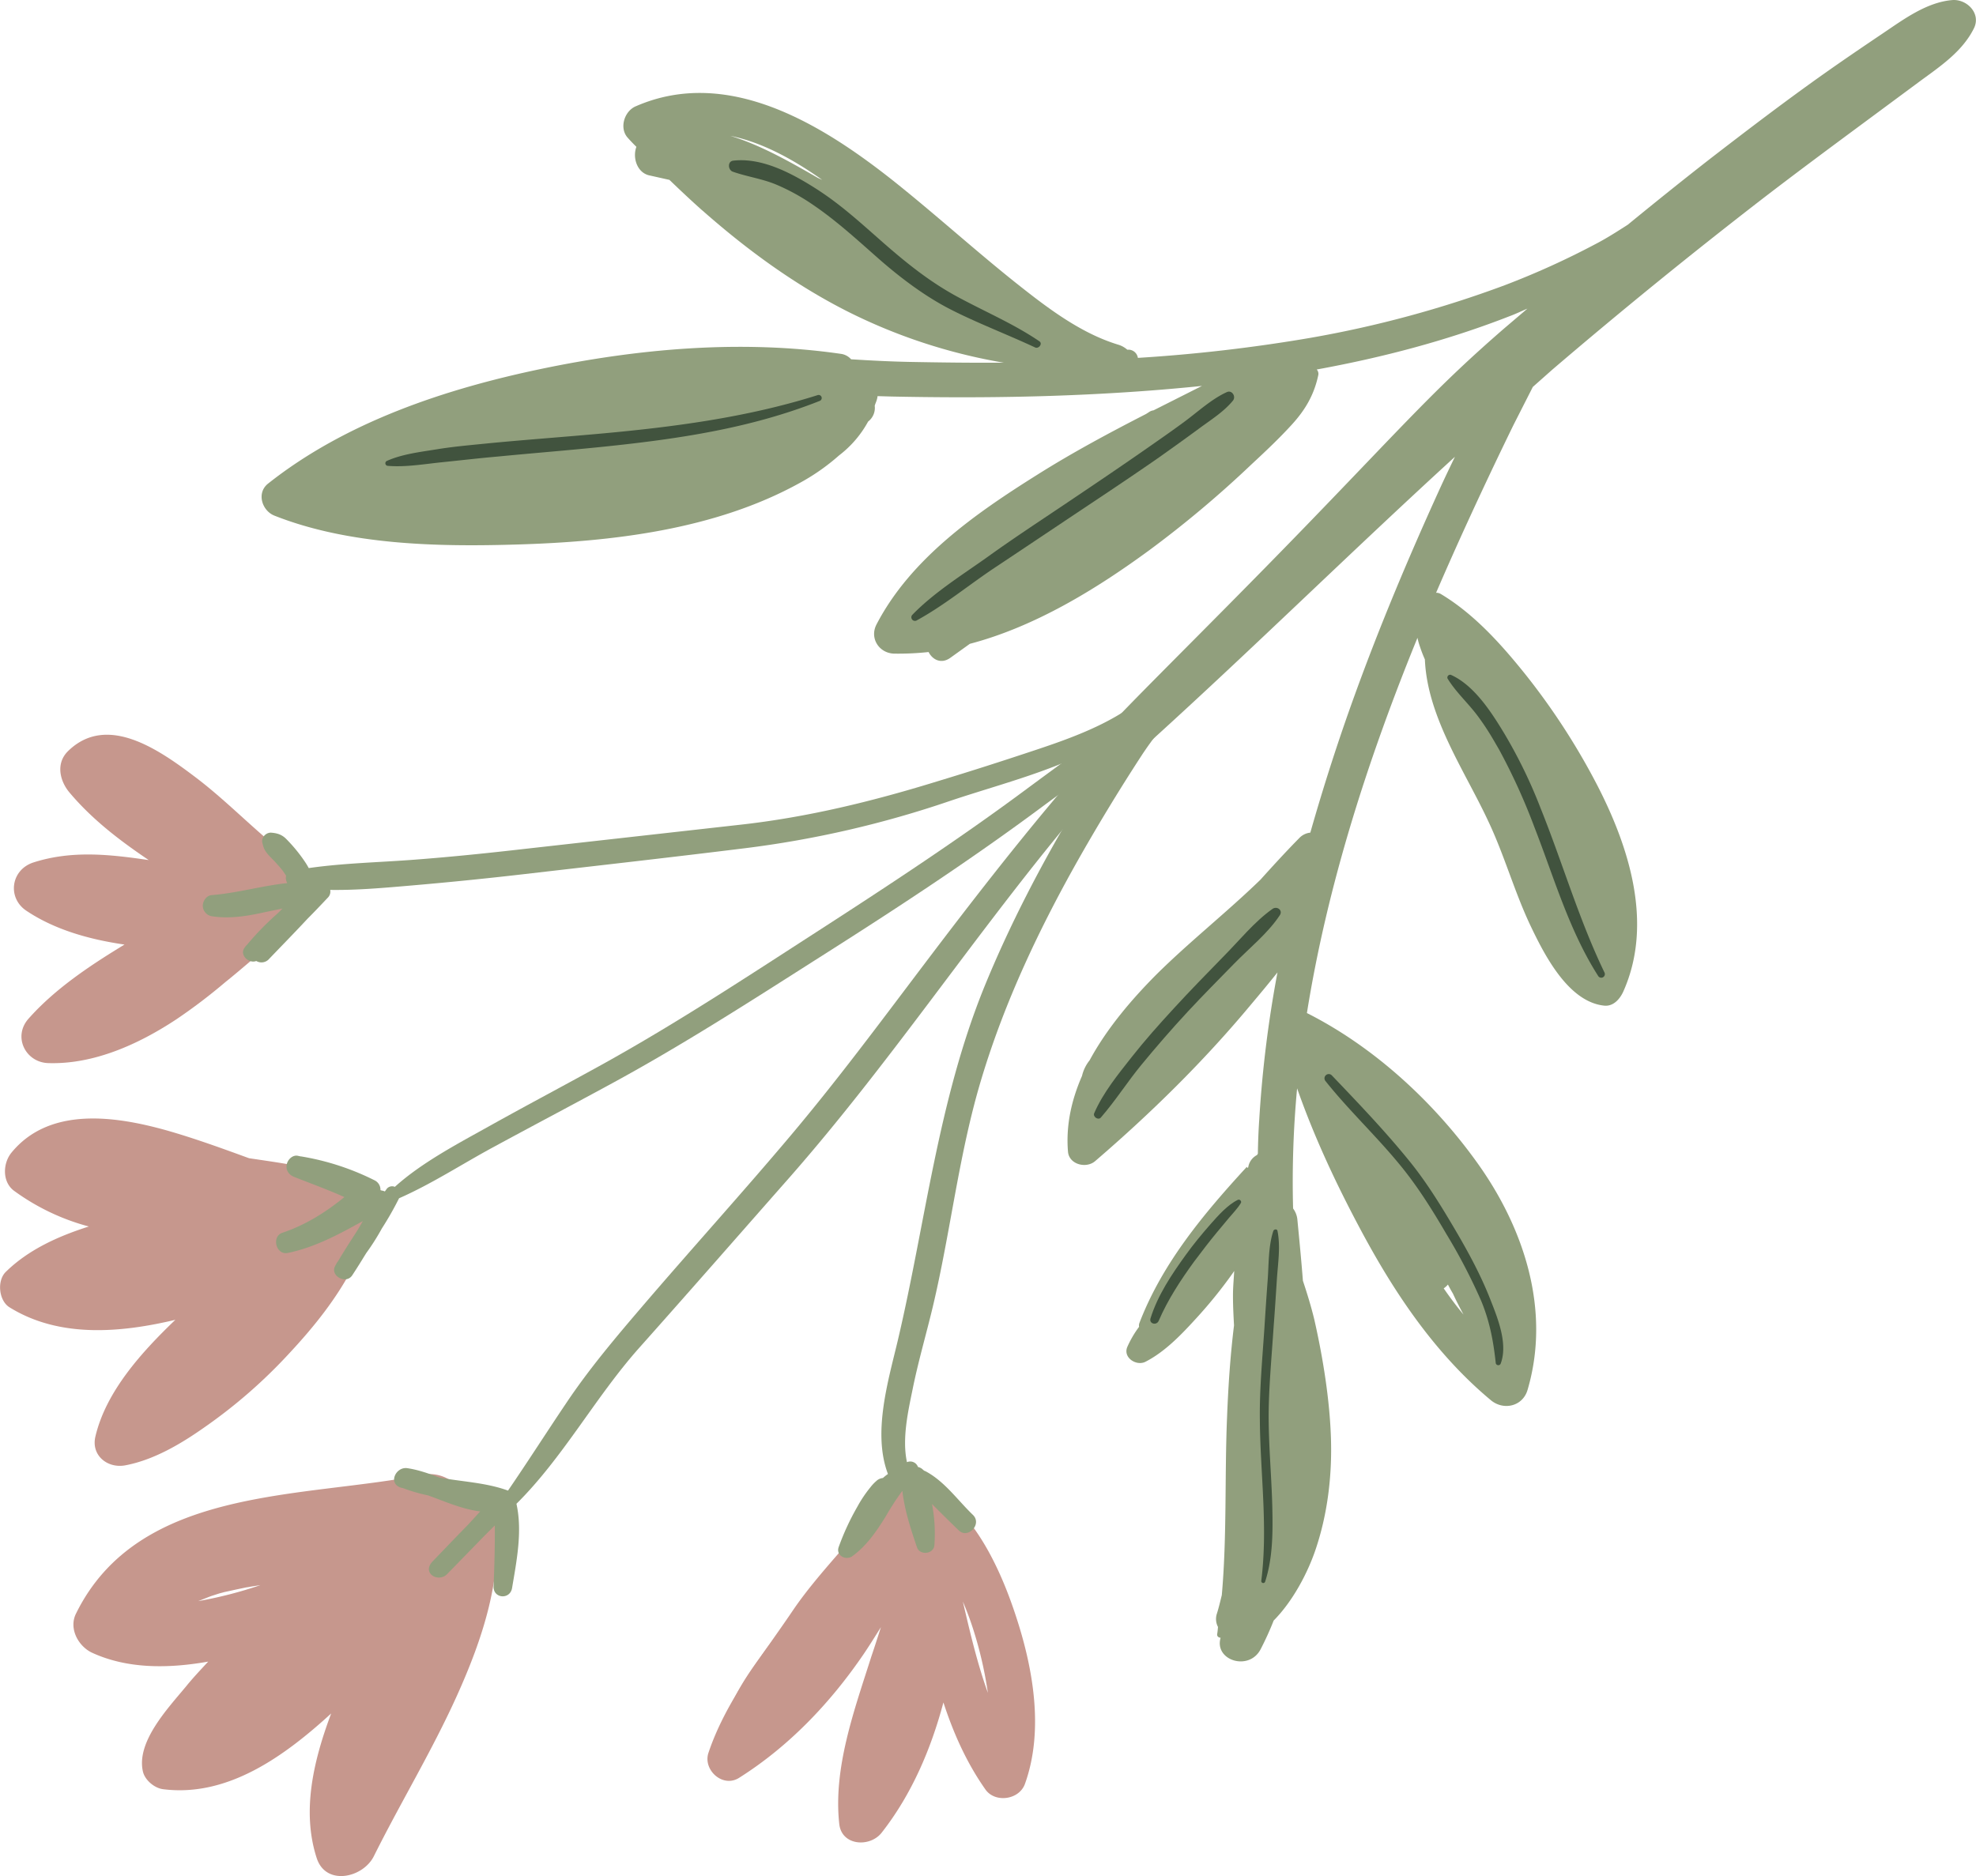 <svg xmlns="http://www.w3.org/2000/svg" width="986.6" height="936.9" viewBox="-0.018 -0.035 986.558 936.935" style=""><g><title>floral6_361472948</title><g data-name="Layer 2" style="isolation:isolate"><path d="M313.6 69c1.3 1.5 2.7 2.9 4.1 4.3-2 5.4.3 12.7 6.2 14.2l10.3 2.3c5.3 5.1 10.6 10.1 16.1 15l.6.5c21.9 19.3 45.5 36.6 71.6 49.9a276.1 276.1 0 0 0 78.6 25.9c-15.8.1-31.7-.1-47.5-.4-9.5-.2-19.1-.7-28.7-1.3a8.2 8.2 0 0 0-5-2.7c-49.6-7.2-101.1-2.7-150.2 7.6-47.6 10-97 26.4-135.8 57.1-6.1 4.7-3.1 13.7 3.1 16.1 37.2 14.7 81.4 15.6 121.1 14.4 47.2-1.4 98.6-7.3 140.9-30.6a106 106 0 0 0 19.9-13.9 53.3 53.3 0 0 0 14.5-16.9 8.6 8.6 0 0 0 3.3-7.9c.3-1.1.8-2 1.1-3.2a8 8 0 0 0 .3-1.5c.1 0 0 0 0-.1l7 .2c34.2.7 68.5.5 102.7-1.3 17.4-.9 34.9-2.2 52.3-4l-24.2 12.2a5 5 0 0 0-2.3.9l-1.4.9c-18.5 9.5-36.8 19.3-54.4 30.4-30.6 19.2-63.1 41.8-80.2 74.7-3.6 6.9 1.3 14.4 8.8 14.6a140.5 140.5 0 0 0 17.2-.8c1.9 3.8 6.2 6.1 10.7 3l9.9-7.1c32.4-8.5 62.9-27.2 89.4-46.6a539.3 539.3 0 0 0 51.2-43c6.9-6.4 13.8-12.9 20.1-19.8s11.1-14.4 13.3-24.9a3.2 3.2 0 0 0-.8-2.7c32.9-6 65.3-14.5 96.5-26.7 3-1.1 5.8-2.5 8.7-3.7l-11.5 9.8c-33.6 29.1-48.4 46.3-98.4 98-55.8 57.7-107.7 107.5-105.4 109s25.5-3.3 28.1-1.6c51-46.3 100.1-94.7 151-141.2-2.6 5.4-5.2 10.8-7.7 16.3C703.4 278 689 312.2 676.4 347c-8.2 22.6-15.6 45.6-22.2 68.8a8.8 8.8 0 0 0-5.6 2.8c-6.6 6.7-13 13.7-19.3 20.7-16.9 16.4-35.6 31.1-52.2 47.6-12.2 12.3-24.5 26.7-33.1 42.6a19.6 19.6 0 0 0-3.8 7.8c-5.2 11.9-8.1 24.6-7 37.8.5 6.4 9 8.6 13.5 4.8 27.7-23.8 54.1-49.7 77.5-77.8 4.3-5.1 8.9-10.6 13.6-16.5a585.5 585.5 0 0 0-9.1 73.5c-.4 5.7-.6 11.4-.7 17.1a2.1 2.1 0 0 0-.4.6 8.3 8.3 0 0 0-4.4 6.1l-.4.4-.3-.6c-21.5 23.4-42.1 48-53.6 77.9a3.5 3.5 0 0 0-.2 2 51.3 51.3 0 0 0-5.9 10.1c-2.2 5.3 4.5 9.6 9 7.4 9.8-5 18-13.6 25.3-21.6a231.7 231.7 0 0 0 18.3-22.6l.8-1.2c-.2 3.5-.5 6.9-.6 10.4-.1 5.6.2 11.2.5 16.8-1.9 15.4-2.9 30.9-3.5 46.4-1.2 29.3 0 59-2.6 88.3-.8 3.2-1.5 6.3-2.5 9.4a8.5 8.5 0 0 0 .6 6.5c-.1 1.2-.2 2.3-.4 3.5s.7 1.8 1.7 1.9c-3.3 11.3 14.2 16.9 20 5.7a153 153 0 0 0 6.5-14.3c9.7-9.8 16.9-23.8 20.7-34.8 6.2-18 8.5-37.4 7.9-56.3s-3.9-39.8-8.3-59.2c-1.6-6.6-3.6-13.1-5.7-19.4-.8-10.3-1.8-20.6-2.8-30.9a11.2 11.2 0 0 0-2.1-5.2 501.3 501.3 0 0 1 2-60c8.7 24.8 19.9 48.6 32.3 71.7 16.8 31.3 37 61.2 64.5 84.1 6.3 5.2 15.9 3.1 18.3-5.3 11.7-39.9-1.9-80.8-25-113.1-21.7-30.4-51.5-58-85.2-75C662.7 442 683 379 707.7 318.5a34.7 34.7 0 0 0 1.3 4.6 66.2 66.2 0 0 0 2.4 6.2c1.2 28.9 20 55.7 31.7 80.9 8 16.9 13 35.1 21 52 7 14.7 18.9 38.1 36.8 40 4.6.5 7.9-3.3 9.6-7.1 15.9-35.7 1.5-76.3-15.8-108.2a340.3 340.3 0 0 0-33-50c-12.1-15.1-25.6-30.2-42.2-40.2a4.5 4.5 0 0 0-2.5-.7q6.9-16 14.1-31.8 11.9-26.1 24.5-51.9l9.7-19.1 9.7-8.6q51.2-43.8 104.5-85c17.4-13.4 35.1-26.5 52.8-39.6l26.2-19.4c10.2-7.5 21.2-14.8 27-26.4C989.3 6.7 982-.6 974.7 0c-12.8 1.1-24.2 9.6-34.6 16.6s-20.1 13.6-30 20.6c-18.9 13.4-37.4 27.5-55.8 41.7-14 10.9-27.8 22-41.6 33.3-5.3 3.4-10.6 6.8-16 9.6a402.4 402.4 0 0 1-45.4 20.6 546.7 546.7 0 0 1-97.1 26.3 804.8 804.8 0 0 1-86.1 10 4.8 4.8 0 0 0-4.5-4.1h-.8a12.2 12.2 0 0 0-4.2-2.4c-19.4-5.8-36.5-19.1-52.1-31.5-20.5-16.4-40-34.1-60.6-50.5-35-27.7-82.2-57.3-128.4-37.2-5.9 2.4-8.6 11.2-3.9 16zm409.3 572.5c.8 1.5 1.6 3 2.5 4.5 1.6 3.5 3.4 7 5.3 10.5-3.5-4.2-6.8-8.6-9.9-13.1a9.3 9.3 0 0 0 2.1-1.9zM410.5 89.8l-2.2-1c-13.9-8-28.6-16.4-43.7-21 16.1 3.3 31.6 11.9 45.9 22z" fill="#919f7d"></path><path d="M661.8 539.9c11.3 14.2 24.6 26.7 36.2 40.7 9.3 11.1 16.8 23.1 24.1 35.6a286.2 286.2 0 0 1 17.4 33.4c4.3 10.4 6.1 20.1 7.3 31.2a1.3 1.3 0 0 0 2.4.3c3.8-9.8-1.4-22.7-4.9-31.6-4.8-12.4-11.1-24-17.8-35.4S712 589.9 703 579c-11.9-14.6-25-28.3-38-41.9a2.1 2.1 0 0 0-3.2 2.8z" fill="#41533e"></path><path d="M635.7 614.8c-2.5 7.7-2.2 16.4-2.8 24.5s-1.1 15.6-1.6 23.5c-1 15.3-2.5 30.8-2.3 46.2.2 27.1 4.1 53.5.7 80.6a1 1 0 0 0 1.9.4c4-12.2 3.9-25.6 3.6-38.2-.4-14.4-1.7-28.7-1.8-43.1s1.5-31 2.5-46.4c.6-7.8 1.1-15.6 1.6-23.4s1.9-16.3.3-24.2c-.2-1.1-1.8-.9-2.1.1z" fill="#41533e"></path><path d="M604.5 611.2c-4.4 5-8.6 10.1-12.5 15.5-7 9.7-14 20.1-17.6 31.7-.8 2.7 3 3.7 4.1 1.2 4.5-10.5 11-20.4 17.7-29.6 3.7-4.9 7.4-9.8 11.3-14.5l6-7.2c2-2.4 4.4-4.8 6-7.5.6-.9-.6-2.1-1.5-1.6-5.1 2.5-9.8 7.8-13.5 12z" fill="#41533e"></path><path d="M610.5 478c-8.2 8.4-16.4 16.8-24.3 25.4s-14.5 16-21.2 24.5-14.3 17.8-18.7 28c-.8 1.8 2 3.7 3.3 2.2 7.3-8.4 13.3-17.9 20.3-26.4s15.2-18 23.2-26.6 15.3-15.9 23-23.8S633 466.1 639 457c1.6-2.5-1.5-4.7-3.7-3.1-9.1 6.4-16.9 16.2-24.8 24.1z" fill="#41533e"></path><path d="M722.7 338.8c4.2 6.9 10.4 12.4 15.2 18.9s7.3 11 10.6 16.7a306.2 306.2 0 0 1 17.6 38.7c9.8 25.1 17.3 51.6 31.9 74.4a1.8 1.8 0 0 0 3.1-1.8c-12.8-26.5-21-55-32-82.3a245.7 245.7 0 0 0-18.1-37.2c-6.4-10.6-15-24-26.6-29.2a1.4 1.4 0 0 0-1.7 1.8z" fill="#41533e"></path><path d="M457.5 309.9c13.8-7.5 26.3-17.9 39.4-26.6s27.4-18.3 41.2-27.5 27.2-18.1 40.7-27.5c6.6-4.7 13.2-9.4 19.7-14.2s12.5-8.5 17.1-14.1c1.6-2.1-.6-5.4-3.1-4.2-7.5 3.4-14.2 9.6-20.8 14.5s-12.7 9.1-19 13.5c-13.6 9.5-27.4 18.8-41.1 28s-25.6 17-38 25.9-27.2 18-38.2 29.4a1.8 1.8 0 0 0 2.1 2.8z" fill="#41533e"></path><path d="M193.4 232.6c8.9.8 18.5-.9 27.4-1.8s18.2-2 27.4-2.8c17.5-1.7 35.2-3.1 52.7-4.9 36.9-3.8 73.5-9.1 108.3-22.9a1.5 1.5 0 0 0-1-2.9c-35.7 11.3-73.3 16.1-110.3 19.4-17.8 1.6-35.7 2.9-53.5 4.6-8.7.9-17.4 1.6-26 3s-17.6 2.4-25.4 5.9a1.3 1.3 0 0 0 .4 2.4z" fill="#41533e"></path><path d="M365.8 85.7c7.1 2.5 14.6 3.5 21.6 6.4a103.2 103.2 0 0 1 18.7 10.3c11.3 7.7 21.5 17 31.8 26.1s22.9 18.9 36.3 25.8 28.5 12.6 42.6 19.2c1.8.8 3.9-1.9 2.1-3.1-13.1-8.9-27.7-15-41.6-22.6s-25.9-17.4-37.8-27.9-21-18.7-32.9-26.2-26.4-15.1-40.5-13.5c-3 .3-2.7 4.6-.3 5.5z" fill="#41533e"></path><path d="M37.9 805.8c-3.8 7.6 1.3 16.6 8.3 19.7 17.6 8 37.9 7.8 57.7 4.3-3.7 4-7.5 8-10.9 12.2-9.1 11-25.1 27.8-21.7 42.7 1 4.3 5.7 8.2 9.9 8.8 32.3 4.2 60.7-16.4 84.1-37.8-8.7 23.2-14.9 48.7-7.2 72.3 4.6 14 23.1 9.8 28.5-1 13.4-26.9 29.1-52.7 41.5-80.2s23.6-59.7 18.9-90.8c-1.4-9.3-9.9-13.2-17-11.8a19.2 19.2 0 0 0-18.7-7.8c-59.3 12.1-141.8 5.2-173.4 69.4zm61-6.2c2.9-1.1 5.7-2.3 7-2.7l3.4-1.1c.6-.2 4.1-1 1.2-.4l7.8-1.7 4.8-1c1.1-.2 1-.2-.2.1l2-.4 5.1-.8a208 208 0 0 1-31.1 8z" fill="#c6978d"></path><path d="M532.2 392.3c-24.4 28.6-47.4 58.3-70.1 88.3s-43.8 58.5-67.3 86.4-49.5 56.6-73.9 85.1c-13.6 15.9-26.9 31.6-38.5 49-9.7 14.4-19 29-28.8 43.3-10.9-4-22.7-4.4-34.2-6.5-5.3-2-10.6-3.9-16.1-4.7s-9.5 7.1-3.8 9.5l1.2.4h.3a83.4 83.4 0 0 0 12.7 3.7c8.6 3.1 17 6.9 26 8-2.2 2.4-4.4 4.9-6.7 7.3-5.7 5.8-11.3 11.7-17 17.6s2.8 10.9 7.2 6.4l18.6-19.1 5.2-5.2c.1 10.2-.2 20.4-.6 30.5-.2 6 8.1 6.7 9.2.9 2.3-13.7 5.2-28.2 2.3-41.8 0-.2-.1-.3-.1-.4 23.4-23.2 39.4-53.3 61.4-78 25.3-28.4 50.3-57 75.4-85.5 48.3-55.1 89-116.1 135.5-172.7 14.1-17.2 28.6-34.1 43.3-50.8s29.8-31.8 42.1-50a3.2 3.2 0 0 0-4.6-4.4c-30.2 22.2-54.4 54.2-78.7 82.7z" fill="#919f7d"></path><path d="M212.4 840.2c-2.4 4.8-4.5 9.6-6.7 14.5-4.5 9.9-8.8 19.9-13.7 29.7-1.3 2.8 3 5.2 4.7 2.6 5.8-8.7 10.2-18.3 14.5-27.7l6.6-14.5 3-6.5c1.3-2.8 2.9-5.7 2.4-8.8a2 2 0 0 0-2.4-1.2c-4.3 1.9-6.4 7.9-8.4 11.9z" fill="#c6978d" style="mix-blend-mode:multiply"></path><path d="M89.1 854a64.4 64.4 0 0 0-7 10.8c-.9 1.6 2 3.2 2.9 1.5a63 63 0 0 1 6.9-10.2c1.3-1.5 2.7-2.9 4.1-4.3s3-2.6 4-4.3a1.5 1.5 0 0 0-1.8-2.1c-2.1.7-3.7 2.6-5.3 4.2s-2.6 2.9-3.8 4.4z" fill="#c6978d" style="mix-blend-mode:multiply"></path><path d="M65.6 782.2c-1.9 2.5 1.3 5.5 3.8 3.7 7.2-4.9 14-9.7 22.2-13s16.9-5.2 25.5-7 16.8-3.2 25.1-5.1c4-.9 7.9-1.9 11.8-3.1s8-2.1 10-5.5c.9-1.7-.5-3.2-2-3.7-3.5-1-8.2 1.7-11.6 2.7s-8.7 2.2-13 3.1c-8.7 1.9-17.4 3.4-26.1 5.4-15.8 3.5-35.4 8.8-45.7 22.5z" fill="#c6978d" style="mix-blend-mode:multiply"></path><path d="M174.5 753.4a2.3 2.3 0 0 0 2.4 2.7 24.4 24.4 0 0 0 2.7.1l2.2-.2 3.1-.4 2.7-.7 2.4-.7a5.9 5.9 0 0 0 1.8-1.3l1.4-1.5a1.7 1.7 0 0 0-.7-2.5l-1.3-.4h-2.5a3 3 0 0 0-1.3.2l-1.6.4-1.7.3-3.3.9-3.4 1c-1.2.3-2.7.6-2.9 2.1z" fill="#c6978d" style="mix-blend-mode:multiply"></path><path d="M111.8 821a2 2 0 0 0 .5 2.7 2 2 0 0 0 2.7 0l2.1-2.2c.2-.2.3-.4.5-.5l.2-.2 1.2-.9a18.2 18.2 0 0 1 2.3-1.5l1.2-.7.4-.3 1.5-.8a5.3 5.3 0 0 0 1.1-1.4c.5-.7.3-2.2-.7-2.4a3.9 3.9 0 0 0-2.6-.2l-.9.3-1.4.6a22.3 22.3 0 0 0-3 2 29.5 29.5 0 0 0-5.1 5.5z" fill="#c6978d" style="mix-blend-mode:multiply"></path><g><path d="M5.6 575.7c-4.4 5.5-4.5 14.7 1.4 19a112.1 112.1 0 0 0 37.3 17.8c-15.4 4.9-30.2 11.6-41.5 22.7-4.5 4.5-3.4 14.3 1.8 17.6 24.7 15.4 55.2 12.9 82.9 6.3-17 16.3-34.6 35.8-39.9 58.2-2.3 9.4 5.9 16.1 14.8 14.5 14.4-2.7 28-10.8 39.9-19.2a256.9 256.9 0 0 0 42.3-37c12.2-13.1 23.5-27.2 31.7-43.1a61 61 0 0 0 6.2-19.8 9.4 9.4 0 0 0 .4-1.6 53.3 53.3 0 0 0 5.7-.2c7.4-.9 8.8-10.9 3.6-15s-15.1-6.7-22.6-8.7c-5-1.3-10-2.6-15.1-3.7-9.9-2.2-20.1-3.6-30.2-5.1-13.7-5-27.4-10-41.5-14-25.2-7-58.2-12-77.2 11.3z" fill="#c6978d"></path><path d="M143.1 581.6c-.5 2.8 1 5 3.6 6.1 8.4 3.3 16.9 6.4 25.2 10.1-9.3 7.6-19.5 14-30.9 17.8-5.7 1.9-3.2 11.4 2.7 10.1 13.5-2.8 25.5-9.3 37.4-15.9q-1.5 2.7-3 5.1c-3.2 5-6.4 9.9-9.4 15a10.5 10.5 0 0 0-.8 1.1h.1a7.5 7.5 0 0 0-.7 1.2c-2.7 4.9 5.4 9.4 8.5 4.7s4.7-7.4 7-11.1a115.3 115.3 0 0 0 7.8-12.3 162.4 162.4 0 0 0 8.6-15.1c16.2-7.1 31.8-17.3 47.2-25.6 18.6-10.1 37.4-20 56-30.1 38.1-20.5 74.3-44 110.8-67.2s72.7-47 107.5-72.9c31.7-23.5 67.7-46.5 93.2-77.1 4.6-5.5-2.6-13.8-7.8-8.3-28.2 29.9-62.5 53.8-95.3 78.1s-68.3 47.6-103.3 70.2-69.2 45.1-105.3 65.2c-18.9 10.5-38.1 20.6-57.1 31.2-15.7 8.8-34.3 18.4-48 30.8a3.5 3.5 0 0 0-3.9.8l-1.1 1.5a5.4 5.4 0 0 0-2.2-.5 5.2 5.2 0 0 0-2.8-5 128.1 128.1 0 0 0-36.8-12h-.2l-1.4-.3c-2.7-.6-5.2 2-5.6 4.4z" fill="#919f7d"></path><path d="M141.6 659.9c-2.2 2.9-4.5 5.7-7 8.5a83.8 83.8 0 0 1-15.8 13.9c-1.9 1.3 0 4.5 2 3.4a90.3 90.3 0 0 0 17.8-13.6 78.1 78.1 0 0 0 7.5-8.7c2.1-2.8 4.5-5.8 4.2-9.4-.1-1.2-1.6-1.6-2.5-1.2-2.9 1.4-4.4 4.6-6.2 7.1z" fill="#c6978d" style="mix-blend-mode:multiply"></path><path d="M26.2 630.4c14.2-6.7 28-13 43.1-17.4 7-2 14.2-3.6 21.4-5.1s13.9-1.8 20.1-4.6c1.3-.5.7-2.2-.5-2.4-6.2-1.4-13.4.2-19.7 1.2a209.2 209.2 0 0 0-22.2 4.9c-15.4 4.3-31.1 10.5-44.2 20-1.8 1.3 0 4.3 2 3.4z" fill="#c6978d" style="mix-blend-mode:multiply"></path><path d="M121.5 597a2.4 2.4 0 0 0 .4 1.7 2.2 2.2 0 0 0 1.6.9 2.7 2.7 0 0 0 1.7-.4l1.2-.5h1.9a4.8 4.8 0 0 0 1.2 0h.5a1.5 1.5 0 0 0 .9-.6 1.3 1.3 0 0 0 .2-.9.9.9 0 0 0-.3-.6.1.1 0 0 1 .1.1 2458582741794.6 2458582741794.6 0 0 1-.2-.4l-.5-.7-.4-.2-1-.8a2.9 2.9 0 0 0-2.2-.4h-.6a9.5 9.5 0 0 0-3.6 1.5 2.4 2.4 0 0 0-.9 1.3z" fill="#c6978d" style="mix-blend-mode:multiply"></path><path d="M51.5 572a8.5 8.5 0 0 0 3.1.9h2l4.2.7L68 575a58.4 58.4 0 0 0 16.7 1.4c2.8-.3 2.4-4.8-.4-4.9-5.5-.1-10.9-1.5-16.3-2.6a45.4 45.4 0 0 0-7.2-1.3 34.4 34.4 0 0 0-4.6-.3h-2.3a6.1 6.1 0 0 0-2.7 1.2 2 2 0 0 0 .3 3.5z" fill="#c6978d" style="mix-blend-mode:multiply"></path></g><g><path d="M34.5 395.6c11.4 13.6 25.2 24.1 39.7 33.9-19.2-2.8-38.3-5-57.6 1.2-11.3 3.7-13.1 17.7-3.5 24.1 14.3 9.6 31.8 14.4 49 16.9-17.1 10.4-34.6 22-47.9 37-8 9-1.5 21.9 9.9 22.2 22.7.7 45-9.4 63.8-21.8a276.9 276.9 0 0 0 24.5-18.6c4.9-3.9 9.6-8 14.4-12 8.8-7.3 17.4-14.7 25.6-22.7s5.1-18.7-2.9-24.1c-18.6-12.8-34-30-52-43.6s-44.1-32.1-63.6-13c-6.2 6.1-4.1 14.8.6 20.5z" fill="#c6978d"></path><path d="M131.3 418.2c-.9 1.7-.3 2.8.1 4.4.9 3.2 3.7 5.4 5.8 7.7s2.7 3 3.9 4.5l1.7 2.5a4.9 4.9 0 0 0 .6 3.7c-12.6 1.3-25 5-37.8 6-2.6.2-4.5 3.1-4.4 5.5a5.4 5.4 0 0 0 4.8 5.1c8.6 1.3 17.3-.1 25.8-2l9.2-1.9-2.4 2.4a142.7 142.7 0 0 0-14.9 15.2l-.7.8a3.9 3.9 0 0 0-.8 1c-3 3.7 2 8.3 5.7 6.8a5.1 5.1 0 0 0 6-.6c6.5-6.8 13.1-13.5 19.5-20.4 3.5-3.5 6.9-7.1 10.3-10.7a4.2 4.2 0 0 0 1.1-3.8c13.1.2 26.6-1 39.4-2.1q28.1-2.4 55.9-5.6c37.2-4.3 74.5-8.5 111.7-13.1a510.9 510.9 0 0 0 102.1-23.5c33.5-11.3 72.9-19.8 99.1-45a3.3 3.3 0 0 0-4.4-5c-14.9 11.6-33.5 18.4-51.2 24.3s-33 10.8-49.5 15.8c-32.4 10-65.1 18-98.8 21.7l-107 12c-18.3 2.1-36.7 4-55.1 5.4s-35.4 1.7-52.9 4.2a36.2 36.2 0 0 0-2-3.3 77.6 77.6 0 0 0-9.3-11.3c-2.2-2.2-4.6-2.9-7.7-3.1a4.5 4.5 0 0 0-3.8 2.4z" fill="#919f7d"></path><path d="M62.4 514.2a137.1 137.1 0 0 1 15-12.4l8.2-5.5c2.9-2 6.3-3.7 8.4-6.6a1.7 1.7 0 0 0-1.3-2.6c-3.8.1-7.1 2.2-10.3 4.2s-5.9 4.1-8.8 6.3a144.9 144.9 0 0 0-14.2 12.9c-2.2 2.2.7 5.9 3 3.7z" fill="#c6978d" style="mix-blend-mode:multiply"></path><path d="M37.5 441.1c.9 1.6 3.5 2.2 5.2 2.6l4.3.7c3.5.4 7 .7 10.6.9 6.9.3 13.8.4 20.7 1.4a1.6 1.6 0 0 0 .5-3.1c-6.5-1.4-13.2-2-19.8-2.8-3.7-.4-7.4-.8-11-1.4l-4.6-1c-1.7-.4-3.8-.7-5.4.1a1.9 1.9 0 0 0-.5 2.6z" fill="#c6978d" style="mix-blend-mode:multiply"></path><path d="M80 383.7c1.2 4.8 6.2 8.1 9.9 11.2s6.8 5.7 10.1 8.7a148.1 148.1 0 0 1 17.8 19.3c1.1 1.5 3.9.2 3.7-1.6-.6-5.1-3.2-9.1-6.3-13a106.6 106.6 0 0 0-10.9-11.4c-3.2-3-6.5-6-9.9-8.9s-6.6-7-10.9-7.8c-1.8-.3-4 1.6-3.5 3.5z" fill="#c6978d" style="mix-blend-mode:multiply"></path></g><g><path d="M438.3 743.8c-2.4 11.6-10.1 20.9-17.7 29.7S403.4 793.1 396 804c-15.3 22.7-33.5 45.1-42.3 71.3-2.9 8.5 7 17.7 15.2 12.6 24.9-15.7 45.5-37.3 62.1-61.6 3-4.4 5.9-9.1 8.8-13.7-1.6 5-3.2 10-4.8 14.7-8.4 26.5-19.1 55.5-16 83.6 1.2 11 15.4 11.8 21.2 4.3 14.9-19 24.6-41.7 30.8-65 5 15.3 11.5 30 21 43.5 4.8 6.8 16.8 5.2 19.7-2.8 9.5-26.4 4.2-57.1-4.2-82.9-7.4-22.9-20.3-52.1-42.4-64.8a10.5 10.5 0 0 0-10.3-6.3c-6.1-3.2-14.6-1.8-16.5 6.9zm54.9 101.6c-5.3-14.7-8.9-30.2-12.5-45.6a152.8 152.8 0 0 1 5.6 15.2 196.2 196.2 0 0 1 6.9 30.4z" fill="#c6978d"></path><path d="M563.8 361.4c-9.7 13.4-18.5 27.5-26.9 41.7-17.2 28.8-32.8 58.7-45.5 89.8-23.1 57-29.2 117-43.1 176.2-4.8 20.3-12.8 46.4-5 67a24.3 24.3 0 0 0-2.5 2 5.6 5.6 0 0 0-3.4 1.6 21.3 21.3 0 0 0-2.9 3.1 63.2 63.2 0 0 0-6.5 9.7 126.1 126.1 0 0 0-9.3 20.1c-1.5 4.3 3.7 6.9 6.9 4.5 7.1-5.2 12-12.4 16.6-19.8a133.2 133.2 0 0 1 8.3-12.8c1.1 9.7 4.2 19.1 7.3 28.2 1.4 4.2 8.4 3.5 8.7-1.1a78.1 78.1 0 0 0-1.2-20.5c4.4 4.4 8.8 8.8 13.4 13.2s11.8-3.2 7-7.8c-7.6-7.3-14-16.6-23.5-21.7l-.9-.4-.9-.8a5 5 0 0 0-2.1-1 4.1 4.1 0 0 0-5.5-2.4c-2.5-11.6.5-25.1 2.8-36.3 2.8-13.9 6.8-27.5 10.1-41.3 9-37.9 13-76.5 24.3-113.9 11.7-38.9 29.3-75.9 49.4-111.3 9.7-17 19.9-33.8 30.6-50.2s25.4-30.8 35.1-47.7c2.3-4.2-3.2-7.9-6.7-5.7-14.1 9-24.9 24.2-34.6 37.6z" fill="#919f7d"></path><g fill="#c6978d"><path d="M393.1 810.5a63 63 0 0 0-4.8 5.5q-4.8 6-9.3 12.3c-6 8.3-11.7 16.9-15.3 26.5-.9 2.4 2.5 3.5 3.8 1.7 5.6-7.6 10.5-15.7 16-23.4 2.8-3.9 5.7-7.7 8.7-11.5l4.2-5.2c1.5-1.7 3.7-3.8 4.2-6.1a2.5 2.5 0 0 0-3-3.1l-1.6.6a14.8 14.8 0 0 0-2.9 2.7z" style="mix-blend-mode:multiply"></path><path d="M397.5 807.2h.1c.4-.1.6-.2-.1 0z" style="mix-blend-mode:multiply"></path></g><path d="M403.4 797.3a48.3 48.3 0 0 0-3.4 4.5 2 2 0 0 0 .3 2.7 2.1 2.1 0 0 0 2.7 0l2.6-2 2.7-2.5a11.5 11.5 0 0 0 1.4-1.7 8 8 0 0 0 1.3-1.9 2.5 2.5 0 0 0-.7-2.7l-.5-.2-3.1.6-.4.4-1.3 1.1c-.6.5-1.1 1.2-1.6 1.7z" fill="#c6978d" style="mix-blend-mode:multiply"></path><path d="M437.8 831.7c-1.7 6.4-3.5 12.8-5.1 19.2-3.2 12.6-4.9 25.4-3.2 38.2.3 2.1 3.7 1.6 3.5-.4-.7-13.5 2.5-26.4 6.2-39.3 1.8-6.2 3.6-12.3 5.1-18.5s3.2-11.9 1.8-17.5a1.9 1.9 0 0 0-3.5-.2c-2.8 5.6-3.3 12.5-4.8 18.5z" fill="#c6978d" style="mix-blend-mode:multiply"></path><path d="M469.2 819.2c-.4 0-.7.3-.6.9a6.1 6.1 0 0 0 0 1.9 15.3 15.3 0 0 0 .7 2.9c.5 2.1 1.1 4.1 1.8 6.2s2.3 6.8 3.7 10.1a84.8 84.8 0 0 0 12 20.3c1.9 2.4 5.4-.5 3.7-3-4.2-6.5-7.3-14-10-21.2-1.2-3.5-2.4-7-3.3-10.5s-1.2-8.9-5.3-9.8c-1.5-.3-2.2 1.1-2.7 2.2z" fill="#c6978d" style="mix-blend-mode:multiply"></path><path d="M486.1 781.7a5.2 5.2 0 0 1 .2 1.1 4 4 0 0 0 .3 2.4l.6 1.3 1.2 2.4c.9 2 1.7 4 2.6 5.9s1.5 3.6 2.2 5.4.7 2.3 2.1 2.6a2.4 2.4 0 0 0 2.6-2.9c-.4-1.8-.7-3.6-1.1-5.4a44.4 44.4 0 0 0-1.5-5.2l-1.8-4.3-.9-2a10.4 10.4 0 0 0-3.3-3.3c-1.4-1.1-3.3.4-3.2 2z" fill="#c6978d" style="mix-blend-mode:multiply"></path></g></g></g></svg>